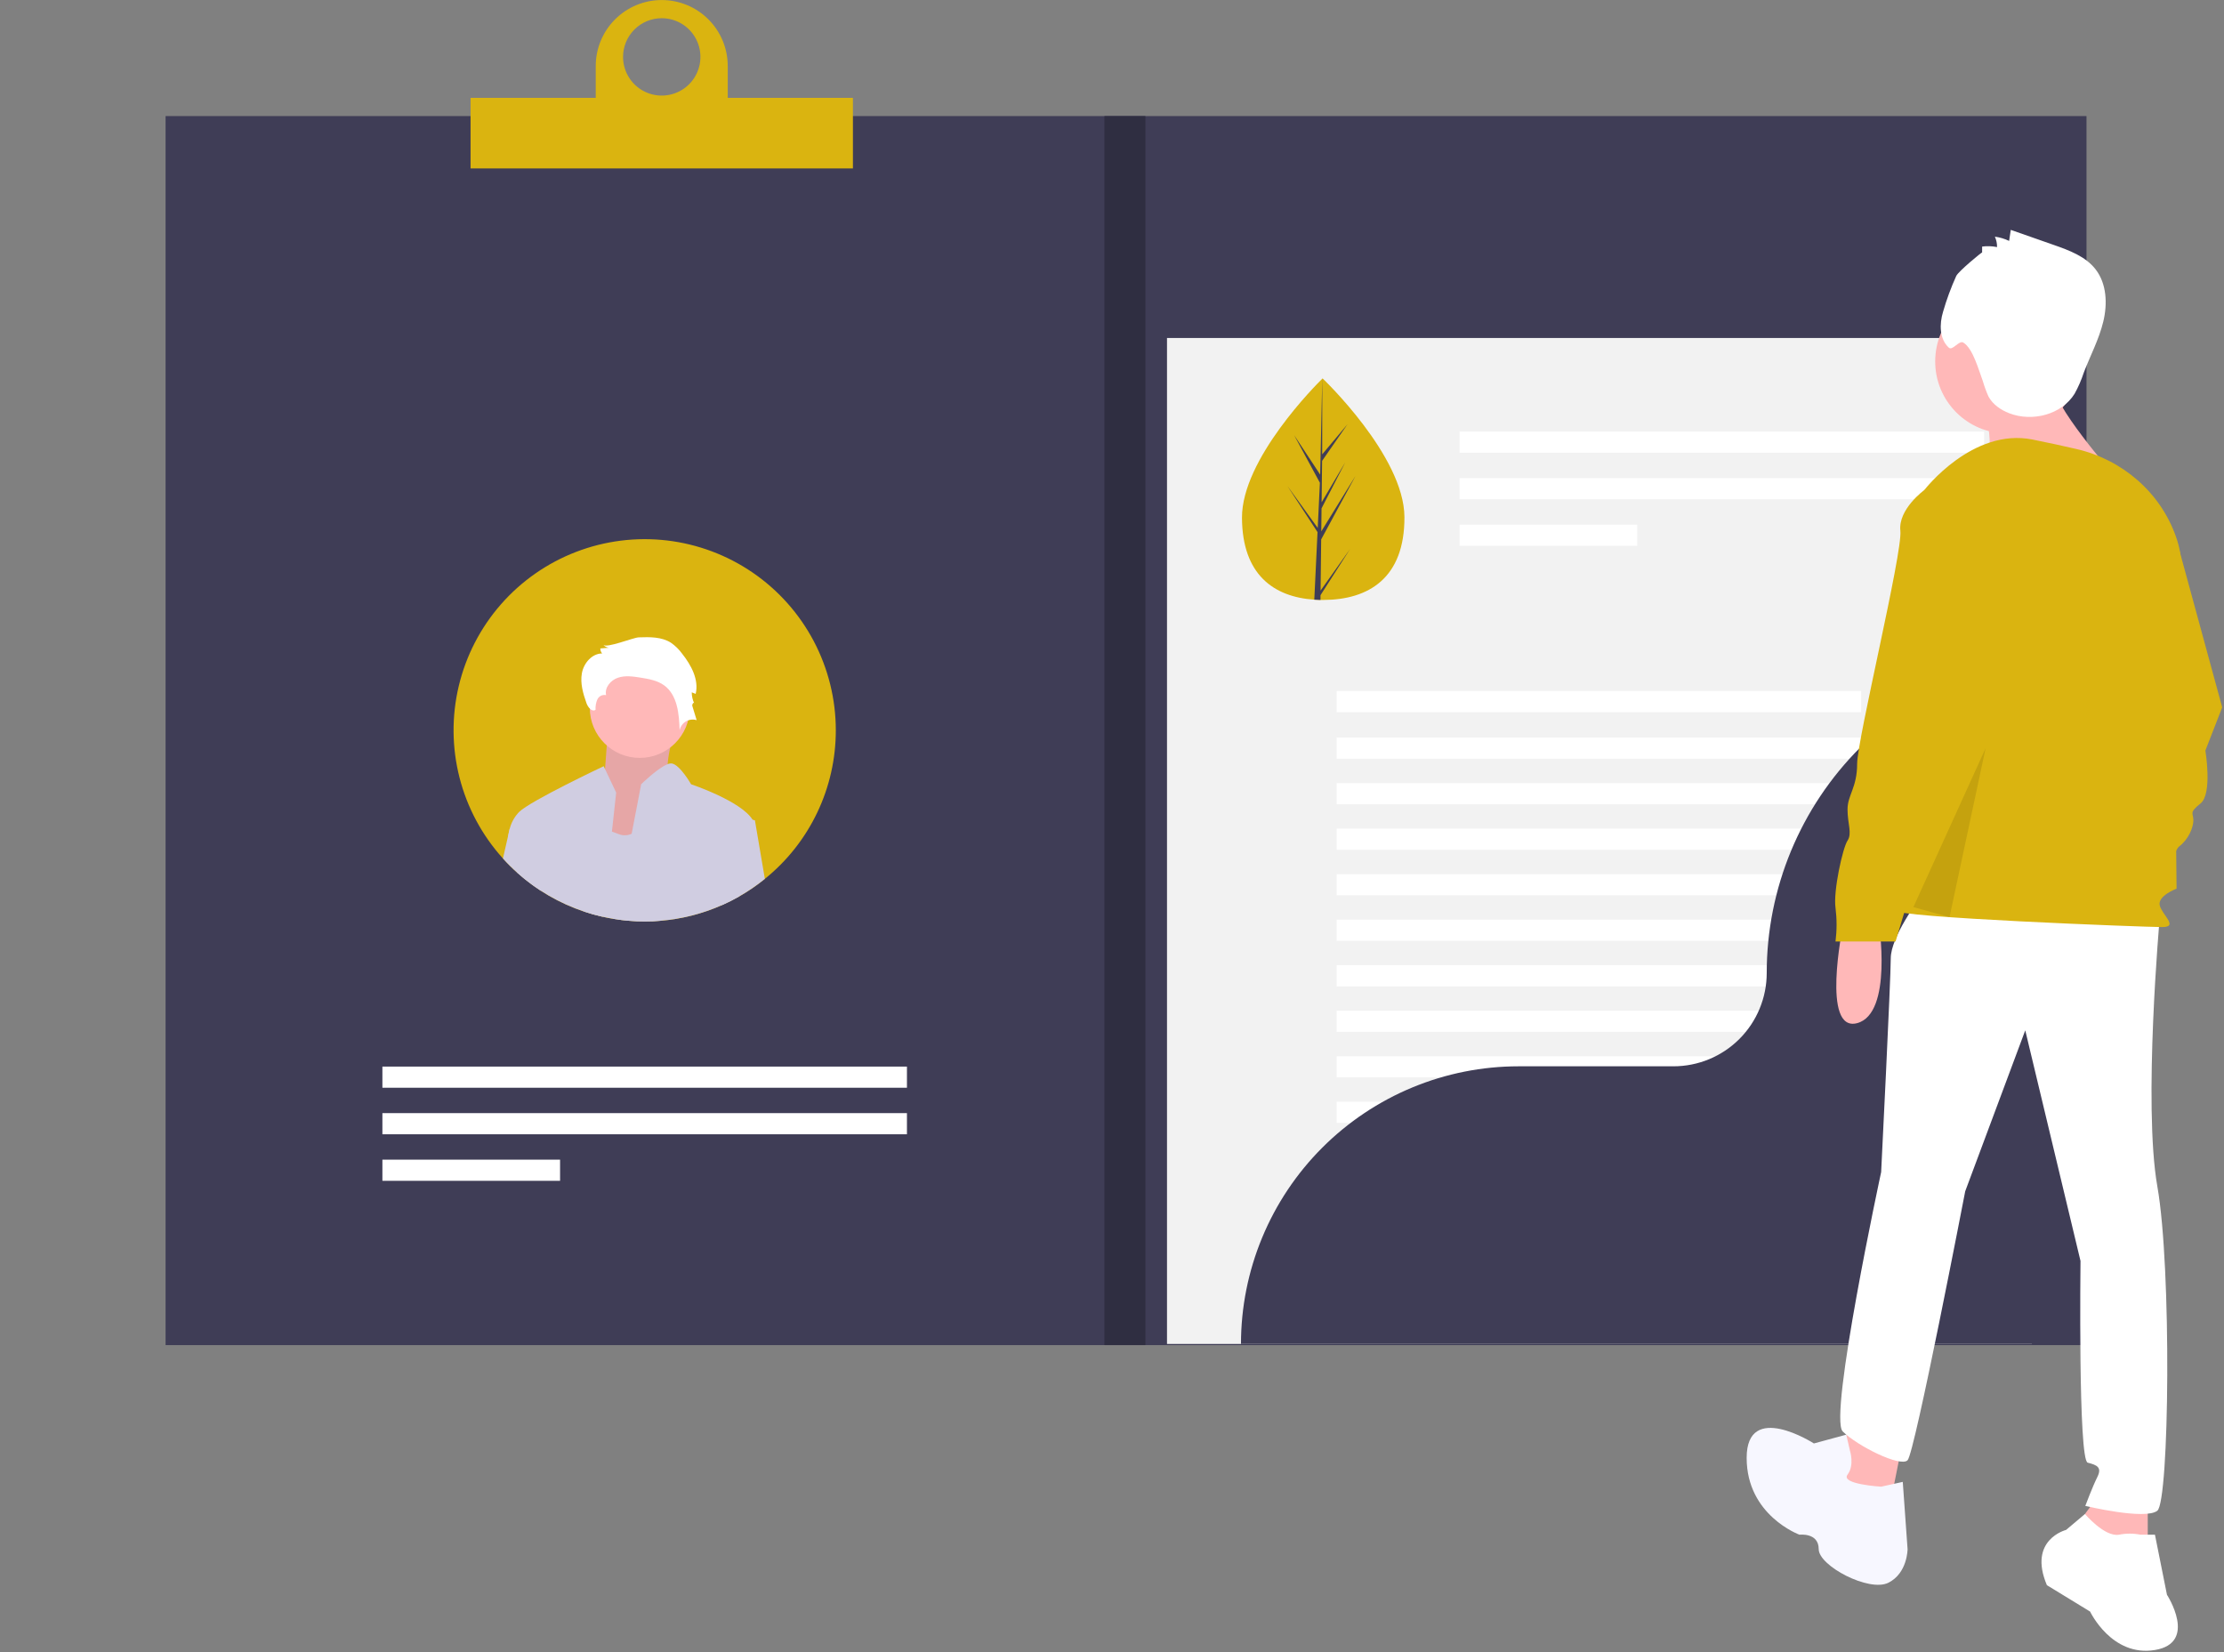 <svg width="926" height="688" viewBox="0 0 926 688" fill="none" xmlns="http://www.w3.org/2000/svg">
<rect x="0" y="0" width="926" height="688" fill="#808080" stroke="none"/>
<g clip-path="url(#clip0)">
<path d="M868.75 48.33H68.941V560.056H868.75V48.33Z" fill="#3F3D56"/>
<path d="M846.007 140.725H485.903V559.582H846.007V140.725Z" fill="#F2F2F2"/>
<path d="M826.105 179.698H607.702V188.505H826.105V179.698Z" fill="white"/>
<path d="M826.105 199.073H607.702V207.879H826.105V199.073Z" fill="white"/>
<path d="M681.677 218.447H607.702V227.254H681.677V218.447Z" fill="white"/>
<path d="M377.621 444.09H159.218V452.897H377.621V444.09Z" fill="white"/>
<path d="M377.621 463.465H159.218V472.271H377.621V463.465Z" fill="white"/>
<path d="M233.193 482.839H159.218V491.646H233.193V482.839Z" fill="white"/>
<path d="M774.933 287.729H556.53V296.536H774.933V287.729Z" fill="white"/>
<path d="M774.933 307.104H556.53V315.91H774.933V307.104Z" fill="white"/>
<path d="M774.933 326.057H556.53V334.863H774.933V326.057Z" fill="white"/>
<path d="M774.933 345.01H556.53V353.816H774.933V345.01Z" fill="white"/>
<path d="M774.933 363.962H556.53V372.769H774.933V363.962Z" fill="white"/>
<path d="M774.933 382.915H556.53V391.722H774.933V382.915Z" fill="white"/>
<path d="M774.933 401.868H556.53V410.675H774.933V401.868Z" fill="white"/>
<path d="M774.933 420.821H556.53V429.627H774.933V420.821Z" fill="white"/>
<path d="M774.933 439.774H556.53V448.58H774.933V439.774Z" fill="white"/>
<path d="M774.933 458.727H556.53V467.533H774.933V458.727Z" fill="white"/>
<path d="M774.933 477.679H556.53V486.486H774.933V477.679Z" fill="white"/>
<path d="M348.002 304.06C348.015 315.925 345.369 327.642 340.257 338.349C335.145 349.056 327.698 358.481 318.464 365.932C315.049 368.706 311.407 371.188 307.576 373.352C305.264 374.665 302.885 375.857 300.45 376.924C292.377 380.487 283.763 382.668 274.967 383.378C272.807 383.558 270.624 383.646 268.419 383.643C264.057 383.648 259.702 383.29 255.399 382.572C253.882 382.335 252.385 382.041 250.907 381.7C248.323 381.125 245.77 380.417 243.259 379.578C232.936 376.134 223.43 370.606 215.332 363.335C213.246 361.486 211.269 359.518 209.41 357.441C200.745 347.86 194.542 336.315 191.338 323.801C188.134 311.287 188.024 298.182 191.019 285.616C194.013 273.05 200.021 261.403 208.525 251.679C217.028 241.955 227.771 234.447 239.825 229.804C251.88 225.162 264.883 223.523 277.712 225.03C290.541 226.538 302.811 231.145 313.461 238.456C324.111 245.766 332.821 255.559 338.839 266.989C344.857 278.419 348.002 291.143 348.002 304.06V304.06Z" fill="#DAB410"/>
<path d="M584.761 215.283C584.874 240.754 569.771 249.714 551.093 249.797C550.66 249.799 550.228 249.796 549.798 249.788C548.932 249.773 548.076 249.738 547.228 249.681C530.365 248.563 517.226 239.272 517.12 215.583C517.012 191.068 548.206 159.992 550.545 157.694L550.55 157.692C550.638 157.604 550.684 157.56 550.684 157.56C550.684 157.56 584.648 189.813 584.761 215.283Z" fill="#DAB410"/>
<path d="M549.845 245.906L562.138 228.569L549.822 247.804L549.798 249.788C548.932 249.773 548.076 249.738 547.228 249.681L548.447 224.193L548.436 223.996L548.459 223.959L548.575 221.55L536.057 202.378L548.604 219.746L548.637 220.257L549.559 201L538.828 181.178L549.674 197.616L550.546 157.694L550.549 157.561L550.55 157.692L550.515 189.172L561.052 176.645L550.481 191.883L550.278 209.123L560.099 192.535L550.249 211.658L550.136 221.244L564.394 198.152L550.095 224.589L549.845 245.906Z" fill="#3F3D56"/>
<path d="M868.276 272.447C833.09 272.447 799.345 286.424 774.464 311.305C749.584 336.185 735.606 369.93 735.606 405.116V405.117C735.606 415.421 731.513 425.304 724.227 432.59C716.94 439.876 707.058 443.97 696.753 443.97H632.313C617.131 443.97 602.097 446.96 588.071 452.77C574.044 458.58 561.299 467.096 550.563 477.832C539.828 488.567 531.312 501.312 525.502 515.339C519.692 529.366 516.701 544.4 516.701 559.582V559.582H868.276V272.447H868.276Z" fill="#3F3D56"/>
<path d="M476.9 48.33H459.843V560.056H476.9V48.33Z" fill="#2F2E41"/>
<path d="M303.008 40.749V27.482C303.004 20.196 300.107 13.21 294.953 8.06C289.8 2.91 282.812 0.017 275.527 0.017C268.241 0.017 261.253 2.91 256.1 8.06C250.947 13.21 248.049 20.196 248.045 27.482V40.749H195.925V70.125H355.129V40.749H303.008ZM275.527 7.581C278.713 7.581 281.828 8.526 284.477 10.296C287.126 12.066 289.191 14.582 290.41 17.526C291.63 20.47 291.949 23.709 291.327 26.834C290.705 29.959 289.171 32.829 286.918 35.082C284.665 37.336 281.795 38.87 278.67 39.491C275.545 40.113 272.305 39.794 269.362 38.575C266.418 37.355 263.902 35.291 262.132 32.641C260.362 29.992 259.417 26.877 259.417 23.691C259.417 21.575 259.833 19.481 260.643 17.526C261.453 15.572 262.639 13.796 264.135 12.3C265.631 10.804 267.407 9.617 269.362 8.807C271.316 7.998 273.411 7.581 275.527 7.581V7.581Z" fill="#DAB410"/>
<path d="M282.551 298.809C282.551 298.809 274.635 321.338 279.506 324.804C284.377 328.27 263.066 356.576 263.066 356.576L237.493 349.644L251.497 325.959C251.497 325.959 253.324 302.275 253.324 298.809C253.324 295.343 282.551 298.809 282.551 298.809Z" fill="#FFB8B8"/>
<path opacity="0.1" d="M282.551 298.809C282.551 298.809 274.635 321.338 279.506 324.804C284.377 328.27 263.066 356.576 263.066 356.576L237.493 349.644L251.497 325.959C251.497 325.959 253.324 302.275 253.324 298.809C253.324 295.343 282.551 298.809 282.551 298.809Z" fill="black"/>
<path d="M266.376 315.561C277.861 315.561 287.172 306.25 287.172 294.765C287.172 283.28 277.861 273.969 266.376 273.969C254.891 273.969 245.58 283.28 245.58 294.765C245.58 306.25 254.891 315.561 266.376 315.561Z" fill="#FFB8B8"/>
<path d="M250.907 381.7C248.323 381.125 245.77 380.417 243.26 379.578L247.24 352.286L248.472 343.871L254.783 346.24C255.636 346.552 256.602 346.922 257.711 347.329C258.559 347.661 259.465 347.815 260.375 347.783C261.284 347.75 262.177 347.531 262.999 347.14C269.102 344.344 272.731 333.465 272.731 333.465C272.731 333.465 272.978 336.517 273.3 341.681C273.878 350.75 274.712 366.349 274.968 383.378C272.807 383.558 270.624 383.646 268.419 383.643C264.057 383.648 259.702 383.29 255.399 382.572C253.883 382.335 252.385 382.041 250.907 381.7Z" fill="#D0CDE1"/>
<path d="M256.555 330.007L254.783 346.24L253.92 354.096L250.907 381.7C248.323 381.125 245.77 380.417 243.26 379.578C232.936 376.135 223.43 370.606 215.333 363.335L211.495 349.642C211.515 348.825 211.598 348.011 211.741 347.206C211.74 347.201 211.741 347.196 211.743 347.191C211.744 347.186 211.747 347.182 211.75 347.178C211.864 346.461 212.022 345.752 212.224 345.055C212.229 345.046 212.233 345.037 212.234 345.027C212.914 342.42 214.251 340.031 216.119 338.09C220.744 333.465 251.352 319.023 251.352 319.023L251.93 320.236L256.555 330.007Z" fill="#D0CDE1"/>
<path d="M265.933 265.374C270.543 265.21 275.477 265.128 279.364 267.612C281.152 268.859 282.721 270.395 284.006 272.156C287.791 276.942 291.063 282.964 289.656 288.902L288.023 288.265C288.023 289.85 288.375 291.415 289.055 292.847C288.825 292.178 288.054 293.259 288.261 293.936L290.06 299.839C289.316 299.609 288.533 299.539 287.761 299.632C286.988 299.725 286.244 299.979 285.576 300.377C284.908 300.776 284.331 301.31 283.883 301.946C283.434 302.582 283.124 303.304 282.973 304.067C282.767 297.211 282.056 289.35 276.495 285.336C273.69 283.311 270.14 282.693 266.725 282.144C263.575 281.638 260.272 281.155 257.254 282.193C254.237 283.23 251.667 286.316 252.351 289.433C251.632 289.271 250.878 289.36 250.217 289.686C249.555 290.012 249.026 290.555 248.716 291.224C248.133 292.582 247.878 294.057 247.971 295.532C246.488 296.58 244.8 294.498 244.196 292.786C242.777 288.766 241.516 284.486 242.28 280.292C243.045 276.098 246.462 272.09 250.725 272.076C250.208 271.507 249.932 270.76 249.955 269.992L253.469 269.695C252.577 269.569 251.757 269.136 251.149 268.471C252.559 270.024 263.652 265.456 265.933 265.374Z" fill="white"/>
<path d="M314.323 345.027C313.783 349.357 310.694 361.591 307.576 373.352C305.264 374.665 302.885 375.857 300.45 376.924C292.377 380.487 283.763 382.668 274.968 383.378C272.807 383.558 270.624 383.646 268.419 383.643C264.057 383.648 259.702 383.29 255.399 382.572C257.01 376.356 259.18 366.112 261.208 356.076C261.824 353.044 262.43 350.021 262.999 347.14C265.226 335.787 266.95 326.538 266.95 326.538C266.95 326.538 273.868 319.753 277.972 318.18C278.527 317.932 279.138 317.831 279.744 317.886C283.127 318.445 287.751 326.538 287.751 326.538C287.751 326.538 308.505 333.456 313.356 341.312C314.095 342.403 314.436 343.714 314.323 345.027V345.027Z" fill="#D0CDE1"/>
<path d="M226.515 345.027L225.302 370.954C221.781 368.684 218.448 366.136 215.332 363.335C213.246 361.486 211.269 359.518 209.41 357.441C210.405 353.072 211.239 349.395 211.741 347.206C211.74 347.201 211.741 347.196 211.742 347.191C211.744 347.186 211.747 347.182 211.75 347.178C212.016 345.965 212.186 345.216 212.224 345.055C212.229 345.046 212.233 345.037 212.234 345.027H226.515Z" fill="#D0CDE1"/>
<path d="M318.464 365.932C315.049 368.706 311.407 371.188 307.576 373.352C305.264 374.665 302.885 375.857 300.45 376.924L298.147 363.506L300.459 338.09L313.356 341.312L314.323 341.558L318.464 365.932Z" fill="#D0CDE1"/>
<path d="M865.25 410.501C865.25 410.501 856.25 454.501 871.25 450.501C886.25 446.501 880.25 408.501 880.25 408.501L865.25 410.501Z" fill="#A0616A"/>
<path d="M907.25 228.501H897.25C897.25 228.501 886.25 236.501 887.25 245.501C888.25 254.501 869.25 332.501 869.25 342.501C869.25 352.501 865.25 355.501 865.25 361.501C865.25 367.501 867.25 371.501 865.25 374.501C863.25 377.501 859.25 395.501 860.25 402.501C860.832 407.15 860.832 411.853 860.25 416.501H885.25C885.25 416.501 903.25 355.501 907.25 352.501C911.25 349.501 913.25 344.501 913.25 341.501C913.25 338.501 911.25 338.501 916.25 334.501C921.25 330.501 918.25 312.501 918.25 312.501L925.25 294.501L907.25 228.501Z" fill="#DAB410"/>
<path d="M767.25 386.001C767.25 386.001 758.25 430.001 773.25 426.001C788.25 422.001 782.25 384.001 782.25 384.001L767.25 386.001Z" fill="#FFB8B8"/>
<path d="M770.25 591.001L764.25 616.001L786.25 630.001L792.25 600.001L770.25 591.001Z" fill="#FFB8B8"/>
<path d="M874.25 622.001L863.25 637.001L876.25 652.001H894.25V622.001H874.25Z" fill="#FFB8B8"/>
<path d="M897.25 639.001H891.25C888.28 638.397 885.22 638.397 882.25 639.001C876.25 640.001 868.108 630.376 868.108 630.376L860.25 637.001C860.25 637.001 844.25 641.001 852.25 660.001L870.25 671.001C870.25 671.001 879.25 690.001 897.25 687.001C915.25 684.001 902.25 664.001 902.25 664.001L897.25 639.001Z" fill="white"/>
<path d="M770.25 604.001L768.729 597.34L755.25 601.001C755.25 601.001 727.25 583.001 727.25 607.001C727.25 631.001 749.25 639.001 749.25 639.001C749.25 639.001 757.25 638.001 757.25 645.001C757.25 652.001 778.25 663.001 786.25 659.001C794.25 655.001 794.25 645.001 794.25 645.001L792.25 617.001L783.25 619.001C783.25 619.001 766.25 618.001 769.25 614.001C772.25 610.001 770.25 604.001 770.25 604.001Z" fill="#F7F7FF"/>
<path d="M799.25 374.001C799.25 374.001 787.25 390.001 787.25 399.001C787.25 408.001 783.25 488.001 783.25 488.001C783.25 488.001 761.25 590.001 767.25 596.001C773.25 602.001 791.25 611.001 794.25 608.001C797.25 605.001 818.25 496.001 818.25 496.001L843.25 429.001L866.25 525.001C866.25 525.001 865.25 608.001 869.25 609.001C873.25 610.001 875.25 611.001 873.25 615.001C871.25 619.001 868.25 627.001 868.25 627.001C868.25 627.001 893.25 633.001 898.25 629.001C903.25 625.001 904.25 528.001 898.25 494.001C892.25 460.001 899.25 382.001 899.25 382.001L799.25 374.001Z" fill="white"/>
<path d="M835.75 180.501C852.319 180.501 865.75 167.07 865.75 150.501C865.75 133.933 852.319 120.501 835.75 120.501C819.181 120.501 805.75 133.933 805.75 150.501C805.75 167.07 819.181 180.501 835.75 180.501Z" fill="#FFB8B8"/>
<path d="M826.75 169.501C826.75 169.501 830.75 190.501 826.75 196.501C822.75 202.501 880.75 198.501 880.75 198.501C880.75 198.501 852.75 166.501 855.75 160.501C858.75 154.501 826.75 169.501 826.75 169.501Z" fill="#FFB8B8"/>
<path d="M801.25 204.001C801.25 204.001 821.25 178.001 846.25 183.001C852.999 184.351 859.166 185.701 864.572 186.953C883.621 191.362 899.461 204.938 905.969 223.376C907.656 228.158 908.5 232.751 907.75 236.501C904.75 251.501 906.25 370.001 906.25 370.001C906.25 370.001 898.25 373.001 899.25 377.001C900.25 381.001 907.25 386.001 900.25 386.001C893.25 386.001 787.25 382.001 789.25 379.001C791.25 376.001 801.25 204.001 801.25 204.001Z" fill="#DAB410"/>
<path d="M811.25 204.001H801.25C801.25 204.001 790.25 212.001 791.25 221.001C792.25 230.001 773.25 308.001 773.25 318.001C773.25 328.001 769.25 331.001 769.25 337.001C769.25 343.001 771.25 347.001 769.25 350.001C767.25 353.001 763.25 371.001 764.25 378.001C764.832 382.65 764.832 387.353 764.25 392.001H789.25C789.25 392.001 807.25 331.001 811.25 328.001C815.25 325.001 817.25 320.001 817.25 317.001C817.25 314.001 815.25 314.001 820.25 310.001C825.25 306.001 822.25 288.001 822.25 288.001L829.25 270.001L811.25 204.001Z" fill="#DAB410"/>
<path opacity="0.1" d="M796.671 377.682L826.75 311.501L811.711 381.885L796.671 377.682Z" fill="black"/>
<path d="M825.284 105.134L825.3 102.659C827.367 102.396 829.463 102.469 831.506 102.876C831.529 101.382 831.219 99.901 830.599 98.541C832.658 98.812 834.661 99.409 836.533 100.308L837.222 95.71L855.134 101.987C861.563 104.24 868.358 106.749 872.531 112.134C877.183 118.138 877.52 126.539 875.734 133.921C873.949 141.304 870.316 148.086 867.605 155.181C866.617 158.211 865.343 161.139 863.8 163.928C858.386 172.654 846.164 175.769 836.587 172.061C833.053 170.693 829.716 168.412 827.925 165.072C827.008 163 826.228 160.87 825.59 158.696C823.925 154.287 821.495 145.063 817.455 142.636C815.677 141.568 812.966 146.153 811.431 144.759C807.486 141.175 807.463 134.914 809.024 129.818C810.496 124.712 812.335 119.718 814.527 114.877C815.468 112.924 825.286 104.837 825.284 105.134Z" fill="white"/>
</g>
<defs>
<clipPath id="clip0">
<rect width="925.25" height="687.323" fill="white"/>
</clipPath>
</defs>
</svg>
